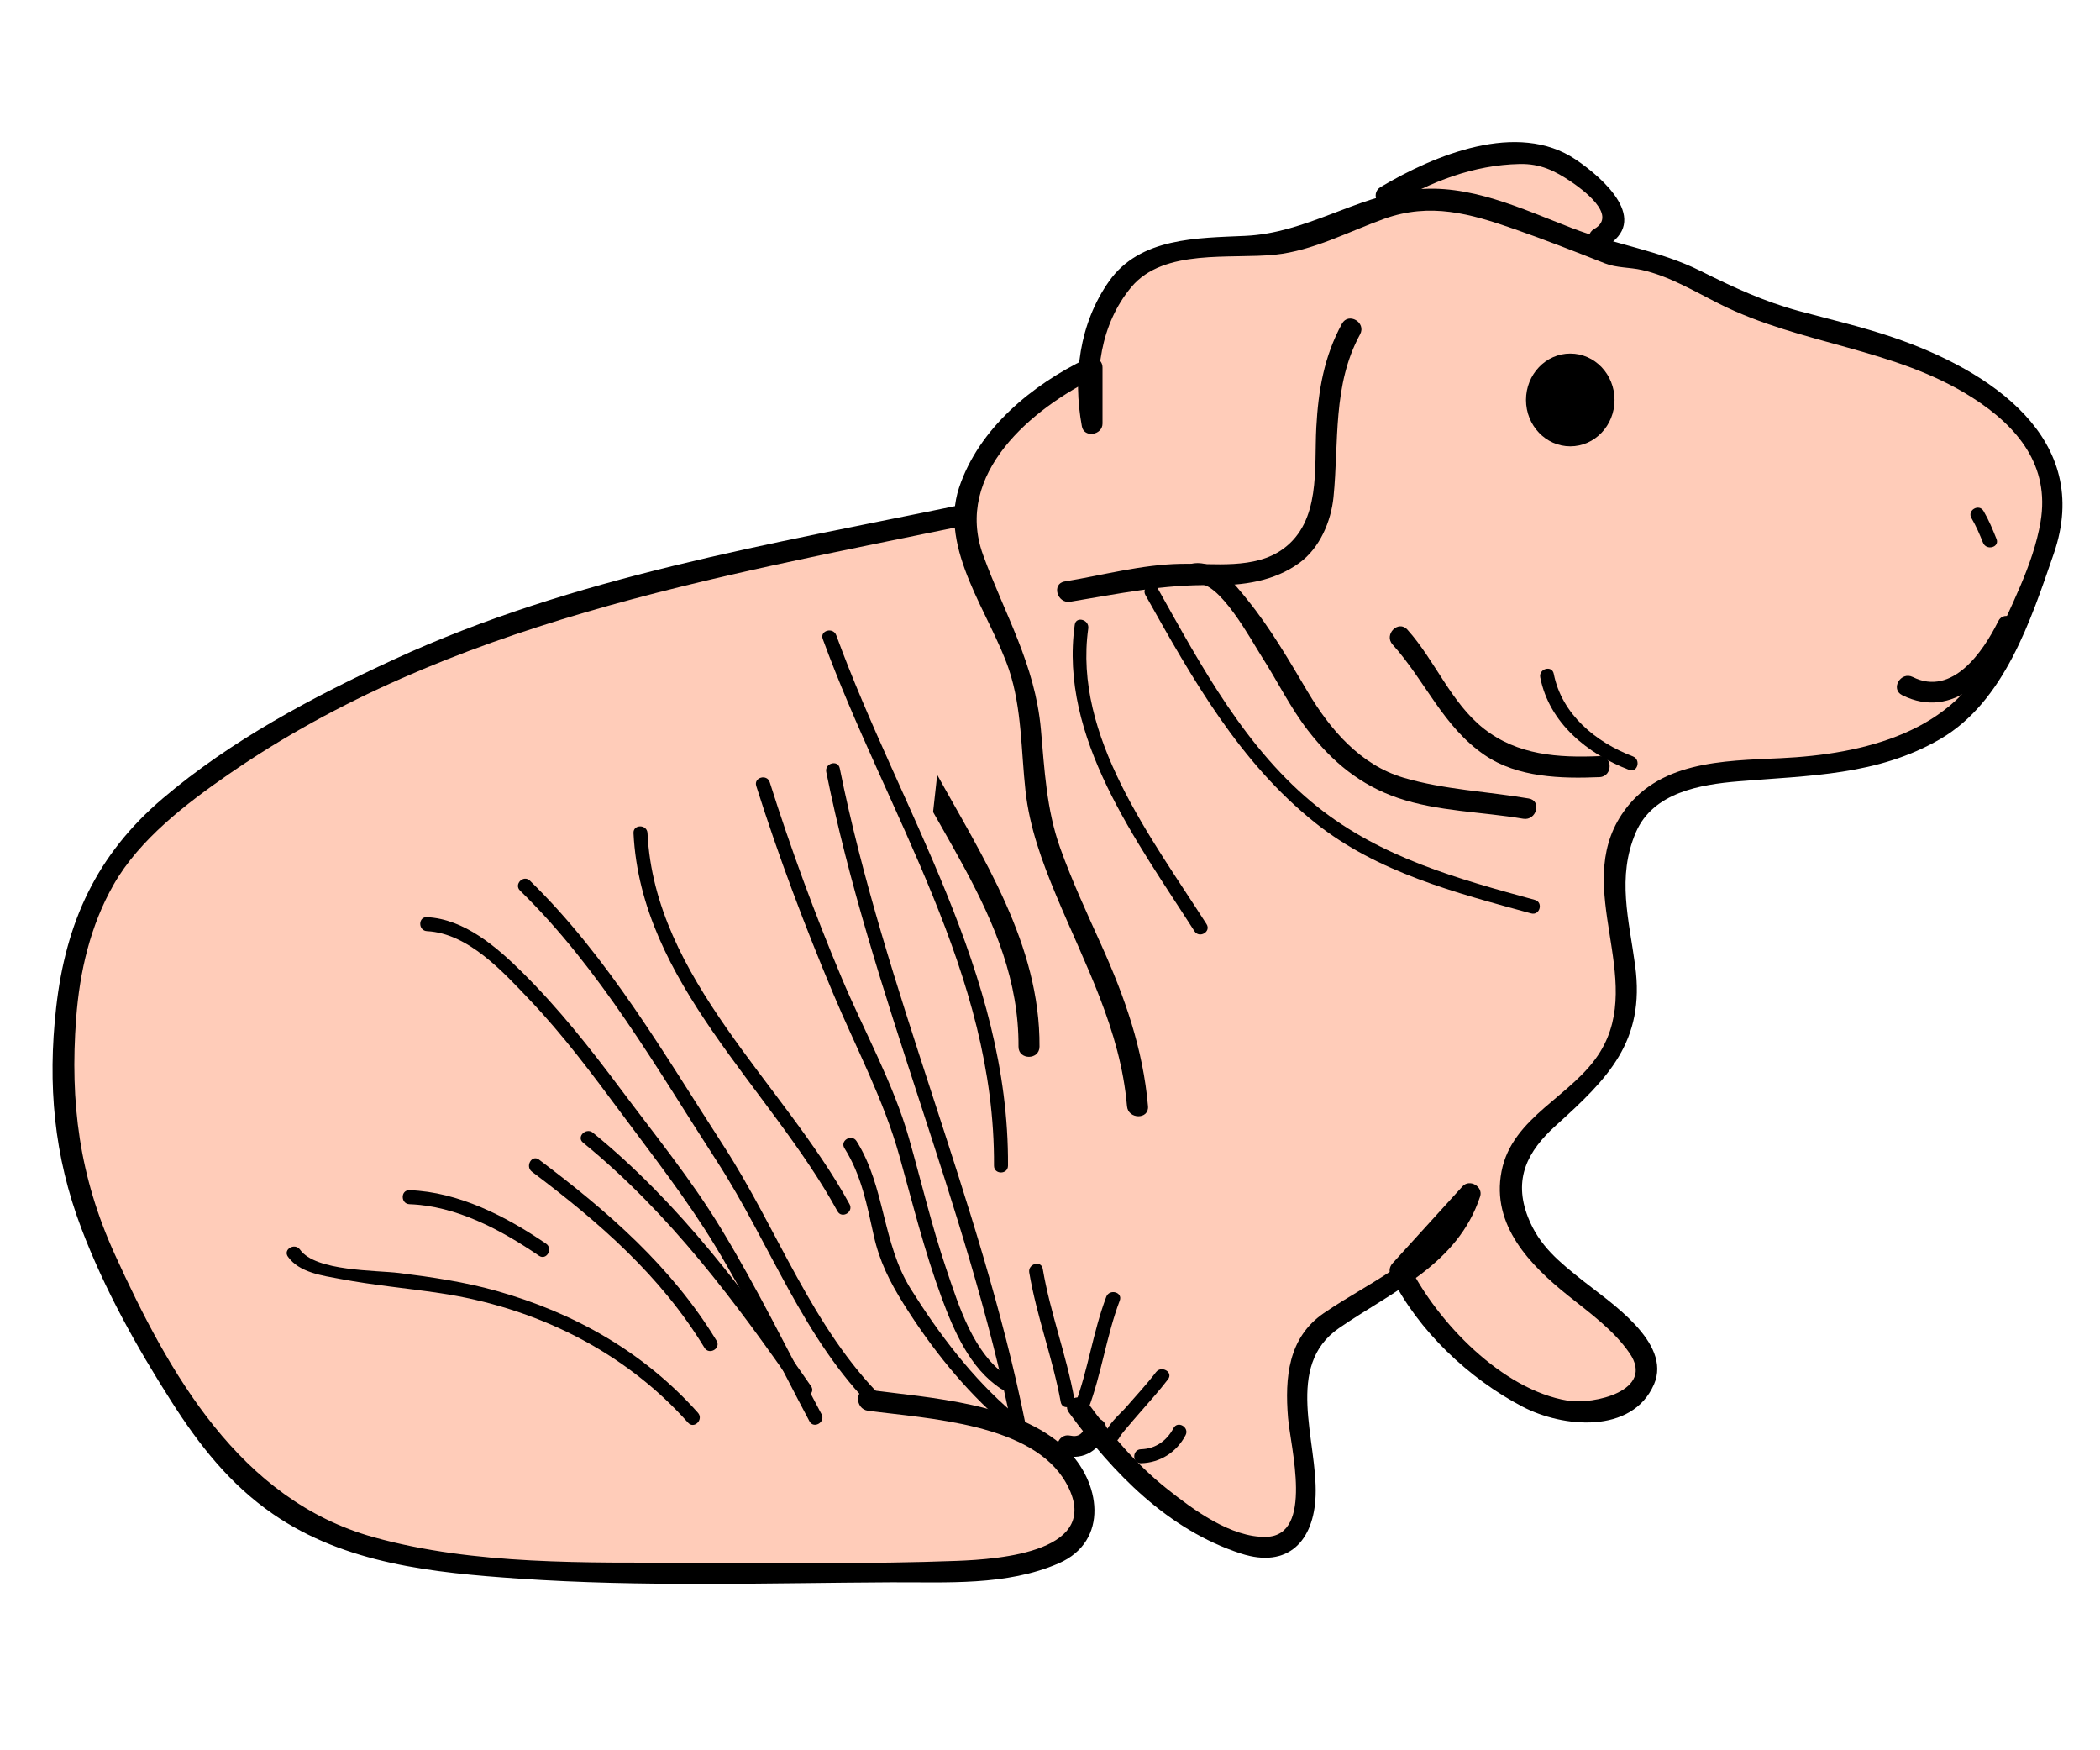 <?xml version="1.0" encoding="utf-8"?>
<!-- Generator: Adobe Illustrator 16.0.4, SVG Export Plug-In . SVG Version: 6.00 Build 0)  -->
<!DOCTYPE svg PUBLIC "-//W3C//DTD SVG 1.1//EN" "http://www.w3.org/Graphics/SVG/1.1/DTD/svg11.dtd">
<svg version="1.1" id="Layer_1" xmlns="http://www.w3.org/2000/svg" xmlns:xlink="http://www.w3.org/1999/xlink" x="0px" y="0px"
	 width="300px" height="250px" viewBox="0 0 300 250" enable-background="new 0 0 300 250" xml:space="preserve">
<polygon fill="#FFCCB9" points="147.016,211.25 170.5,195 171.5,124.706 144,75.375 132.25,81.885 118.5,172.5 121.5,208 "/>
<g>
	<g>
		<path d="M199,39c0.522-15.439-30.449,3.878-34.79,7.071c-2.517,1.851-4.482,3.73-5.641,6.733
			c-1.597,4.14-2.938,7.891-5.825,11.361c-2.449,2.943-5.291,5.453-7.54,8.578c-2.193,3.047-3.82,8.247-1.684,11.665
			c2.162,3.459,7.601,2.613,10.877,2.038c1.903-0.334,1.095-3.225-0.797-2.893c-4.319,0.758-9.157,0.695-7.696-5.016
			c1.428-5.582,6.42-9.2,9.943-13.434c3.148-3.784,4.052-8.193,6.116-12.514c1.003-2.098,3.133-3.493,4.96-4.8
			C170.104,45.519,196.3,30.148,196,39C195.935,40.936,198.935,40.929,199,39L199,39z"/>
	</g>
</g>
<g>
	<path fill="#FFCCB9" d="M228.5,34c6.5-3-3.5-10-7-11.5c-7.5-2-17,1.5-23.5,5.5"/>
	<g>
		<path d="M229.257,35.295c6.645-3.764-0.189-9.832-4.14-12.5c-8.32-5.623-20.199-0.642-27.874,3.91
			c-1.662,0.986-0.154,3.58,1.514,2.591c5.637-3.343,11.729-5.739,18.347-5.874c2.937-0.06,5.025,0.967,7.334,2.527
			c1.437,0.971,6.798,4.778,3.306,6.756C226.061,33.658,227.571,36.25,229.257,35.295L229.257,35.295z"/>
	</g>
</g>
<g>
	<g>
		<path d="M136.243,72.705c-4.489,3.06-9.507,6.68-11.564,11.938c-2.049,5.239-0.939,10.53,0.927,15.658
			c6.078,16.7,20.018,30.518,19.894,49.199c-0.013,1.936,2.987,1.934,3,0c0.097-14.593-8.083-26.979-14.878-39.303
			c-3.286-5.959-6.844-12.541-7.111-19.485c-0.272-7.072,6.021-11.854,11.247-15.417C139.345,74.213,137.846,71.612,136.243,72.705
			L136.243,72.705z"/>
	</g>
</g>
<g>
	<path fill="#FFCCB9" d="M138,73.5C111.5,79,81.5,84,57,95.5c-14,7-29,14-39.5,26.5c-8,9.5-8.5,23.5-8.5,35
		c0,19,19.5,46.5,19.5,46.5c7.5,12,21,18,34.5,19.5c22,2.5,45.5,1.5,68,1.5c7.5,0,31,0.5,22-14.5c-4.5-7-21.5-9-29-10"/>
	<g>
		<path d="M137.601,72.054c-27.503,5.684-55.671,10.286-81.358,22.151c-11.604,5.36-23.239,11.537-33.008,19.851
			c-9.446,8.039-13.845,17.688-15.214,29.879c-1.236,11.002-0.325,21.167,3.601,31.519c3.291,8.679,7.872,16.894,12.852,24.705
			c3.983,6.248,8.338,11.818,14.522,16.093c10.323,7.136,22.966,8.396,35.117,9.229c17.673,1.212,35.431,0.62,53.128,0.529
			c7.968-0.041,16.524,0.545,23.997-2.709c7.283-3.172,6.018-11.718,0.973-16.443c-6.958-6.517-19.269-7.172-28.211-8.356
			c-1.914-0.254-1.889,2.75,0,3c8.599,1.14,23.506,1.797,28.293,10.303c5.53,9.826-9.456,10.908-15.601,11.141
			c-12.624,0.479-25.341,0.268-37.973,0.252c-14.881-0.019-30.911,0.389-45.352-3.634c-19.175-5.342-29.256-23.456-36.97-40.405
			c-5.05-11.097-6.425-21.648-5.515-33.735c0.502-6.667,2.023-13.22,5.344-19.062c3.684-6.479,10.429-11.619,16.438-15.776
			c31.328-21.674,69.245-28.096,105.734-35.637C140.293,74.555,139.489,71.664,137.601,72.054L137.601,72.054z"/>
	</g>
</g>
<g>
	<path fill="#FFCCB9" d="M154,201c5,7,12.5,15,21,18.5c14.5,6,11.5-7,10.5-17c-1.5-15,6-13,16-21c3.5-3,7.5-7,8.5-11l-10,11
		c4,8.5,20.5,25,31.5,19c12.5-7-10.5-17-13.5-23.5c-7.5-15.5,6.5-16.5,12.5-27c5.5-8.5-2.5-19.5,1-29.5c3.5-12,17-10,27.5-11
		c12-1.5,22.5-5,27.5-17.5s12.5-23.5,0-33.5c-10-8.5-21-10-33-13.5c-7.5-2-15-8.5-23-8.5c0,0-10-4-16-6c-12-4.5-15.5-1-27,3
		c-8,3.5-18.5-0.5-26,5.5c-5.5,5-7,14.5-5.5,21.5v-8c-5.5,2.5-12,7.5-15.5,13c-6.5,10.5,1,18,4.5,28c3.5,9.5,1.5,19,5,28
		c4.5,13,11.5,22,12.5,36.5"/>
	<g>
		<path d="M152.705,201.757c6.306,8.653,14.148,16.759,24.568,20.143c6.748,2.191,10.434-1.81,10.672-8.274
			c0.289-7.858-4.521-18.515,3.344-23.929c7.71-5.309,16.953-9.09,20.157-18.798c0.468-1.416-1.507-2.56-2.507-1.459
			c-3.333,3.667-6.667,7.333-10,11c-0.479,0.527-0.55,1.186-0.234,1.817c3.903,7.834,11.116,14.646,18.817,18.673
			c5.646,2.952,15.612,3.987,18.757-3.188c2.626-5.988-6.437-11.847-10.141-14.803c-3.378-2.695-6.244-4.964-7.854-9.08
			c-2.141-5.474-0.073-9.443,3.979-13.097c7.446-6.711,12.775-12.009,11.336-22.793c-0.876-6.562-2.657-12.674,0.093-19.076
			c2.46-5.725,9.201-6.836,14.684-7.294c10.029-0.839,19.845-0.812,28.836-6.06c9.128-5.328,12.916-16.996,16.175-26.438
			c5.69-16.487-9.114-26.193-22.958-30.914c-4.395-1.499-8.943-2.554-13.423-3.76c-4.995-1.345-9.448-3.419-14.062-5.723
			c-5.894-2.941-12.266-3.774-18.377-6.124c-7.138-2.745-14.79-6.43-22.607-5.479c-8.411,1.023-15.383,6.186-24.045,6.588
			c-6.866,0.319-15.059,0.206-19.487,6.494c-4.248,6.033-5.198,13.569-3.874,20.716c0.314,1.699,2.946,1.254,2.946-0.399
			c0-2.667,0-5.333,0-8c0-1.205-1.257-1.778-2.257-1.295c-7.825,3.777-15.404,9.974-18.23,18.438
			c-2.94,8.805,4.504,18.154,7.135,26.038c1.835,5.497,1.718,11.542,2.346,17.251c0.579,5.255,2.355,10.092,4.376,14.939
			c4.157,9.969,9.181,19.165,10.129,30.13c0.165,1.912,3.167,1.929,3,0c-0.706-8.159-3.306-15.551-6.648-22.969
			c-2.076-4.606-4.201-9.167-5.905-13.93c-1.962-5.483-2.23-11.191-2.749-16.94c-0.839-9.289-5.139-16.343-8.251-24.873
			c-4.234-11.605,6.959-20.979,16.311-25.493c-0.752-0.432-1.505-0.864-2.257-1.295c0,2.667,0,5.333,0,8
			c0.982-0.133,1.964-0.266,2.946-0.399c-1.221-6.592-0.219-13.852,4.186-19.113c4.638-5.542,14.163-3.942,20.534-4.612
			c5.415-0.569,10.5-3.307,15.575-5.125c6.589-2.359,12.258-0.75,18.621,1.474c4.333,1.515,8.612,3.193,12.882,4.88
			c1.699,0.672,3.522,0.554,5.308,0.954c3.929,0.879,7.575,3.088,11.145,4.878c11.608,5.821,24.943,6.256,36.083,13.369
			c6.509,4.156,11.069,9.733,9.724,17.727c-1.056,6.272-4.413,12.31-6.899,18.112c-5.132,11.976-18.462,15.097-30.249,15.649
			c-8.269,0.387-17.637,0.399-22.696,8.053c-7.008,10.601,3.38,23.352-3.038,33.853c-3.916,6.407-12.589,9.207-14.121,17.12
			c-1.494,7.716,4.125,13.422,9.518,17.74c3.095,2.479,6.503,4.915,8.775,8.22c3.691,5.367-5.149,7.38-8.844,6.774
			c-9.332-1.528-18.599-11.176-22.653-19.312c-0.078,0.605-0.156,1.212-0.234,1.817c3.333-3.667,6.667-7.333,10-11
			c-0.836-0.486-1.671-0.973-2.507-1.459c-2.993,9.068-12.305,12.547-19.472,17.481c-5.078,3.496-5.55,9.211-5.082,14.917
			c0.341,4.153,3.732,16.842-3.118,17.019c-5.03,0.13-10.477-3.922-14.196-6.881c-4.389-3.491-8.103-7.883-11.391-12.395
			C154.168,198.696,151.563,200.19,152.705,201.757L152.705,201.757z"/>
	</g>
</g>
<g>
	<g>
		<path d="M155.054,203.602c-0.32,1.17-0.979,1.716-2.155,1.452c-1.884-0.423-2.685,2.469-0.797,2.893
			c2.769,0.621,5.098-0.815,5.845-3.548C158.458,202.529,155.563,201.737,155.054,203.602L155.054,203.602z"/>
	</g>
</g>
<g>
	<g>
		<path d="M191.705,46.243c-2.556,4.681-3.378,9.521-3.661,14.797c-0.316,5.896,0.66,13.4-4.721,17.35
			c-4.075,2.992-9.973,2.055-14.674,2.146c-5.581,0.108-11.069,1.618-16.548,2.518c-1.906,0.313-1.095,3.204,0.797,2.893
			c6.821-1.12,13.303-2.5,20.258-2.363c4.372,0.085,8.901-0.562,12.495-3.201c2.886-2.118,4.501-5.904,4.849-9.382
			c0.792-7.924-0.158-16.002,3.795-23.243C195.223,46.059,192.632,44.544,191.705,46.243L191.705,46.243z"/>
	</g>
</g>
<g>
	<g>
		<path d="M170.898,83.446c3.164-0.76,7.973,8.209,9.313,10.287c2.255,3.495,4.103,7.327,6.655,10.619
			c3.473,4.48,7.462,7.792,12.857,9.628c5.656,1.925,12.028,1.969,17.877,2.966c1.892,0.323,2.701-2.568,0.797-2.893
			c-5.942-1.014-12.077-1.255-17.877-2.966c-6.203-1.83-10.514-6.9-13.698-12.266c-2.659-4.481-5.309-9.052-8.592-13.114
			c-1.887-2.334-4.673-5.984-8.13-5.154C168.221,81.005,169.019,83.898,170.898,83.446L170.898,83.446z"/>
	</g>
</g>
<g>
	<g>
		<path d="M198.939,92.061c4.679,5.196,7.222,11.751,13.173,15.802c4.711,3.207,10.92,3.369,16.388,3.138
			c1.927-0.082,1.936-3.082,0-3c-5.911,0.25-11.689-0.127-16.518-3.92c-4.691-3.686-6.98-9.764-10.922-14.141
			C199.764,88.499,197.648,90.627,198.939,92.061L198.939,92.061z"/>
	</g>
</g>
<g>
	<g>
		<path d="M220.036,96.766c1.29,6.511,6.756,10.929,12.698,13.199c1.207,0.461,1.724-1.473,0.531-1.929
			c-5.318-2.031-10.149-5.993-11.302-11.801C221.714,94.97,219.786,95.506,220.036,96.766L220.036,96.766z"/>
	</g>
</g>
<g>
	<g>
		<path d="M41.137,179.505c1.625,2.279,4.937,2.693,7.485,3.175c4.674,0.884,9.458,1.317,14.162,2.015
			c13.602,2.016,26.32,8.198,35.509,18.513c0.859,0.965,2.269-0.455,1.414-1.414c-7.729-8.676-17.665-14.275-28.787-17.411
			c-4.518-1.273-9.228-1.97-13.881-2.552c-3.293-0.412-11.948-0.211-14.175-3.335C42.122,177.455,40.386,178.452,41.137,179.505
			L41.137,179.505z"/>
	</g>
</g>
<g>
	<g>
		<path d="M58.5,172c6.689,0.238,13.077,3.665,18.495,7.363c1.069,0.729,2.068-1.005,1.01-1.727
			C72.296,173.74,65.539,170.251,58.5,170C57.209,169.954,57.214,171.954,58.5,172L58.5,172z"/>
	</g>
</g>
<g>
	<g>
		<path d="M75.995,167.363c9.56,7.198,18.359,14.812,24.642,25.142c0.669,1.1,2.399,0.096,1.727-1.01
			c-6.452-10.607-15.537-18.462-25.358-25.858C75.974,164.86,74.979,166.598,75.995,167.363L75.995,167.363z"/>
	</g>
</g>
<g>
	<g>
		<path d="M83.293,163.207c12.349,10.069,21.817,22.788,30.844,35.798c0.729,1.052,2.464,0.053,1.727-1.01
			c-9.117-13.141-18.679-26.028-31.156-36.202C83.717,160.985,82.293,162.392,83.293,163.207L83.293,163.207z"/>
	</g>
</g>
<g>
	<g>
		<path d="M61,133c5.902,0.299,10.894,5.846,14.684,9.831c4.786,5.034,8.961,10.639,13.095,16.207
			c4.594,6.188,9.306,12.208,13.322,18.807c4.951,8.135,9.062,16.762,13.536,25.16c0.606,1.139,2.333,0.128,1.727-1.01
			c-4.741-8.9-9.16-17.972-14.407-26.593c-4.242-6.97-9.405-13.308-14.282-19.833c-4.368-5.844-8.904-11.591-14.1-16.728
			C70.945,135.255,66.341,131.271,61,131C59.71,130.935,59.717,132.935,61,133L61,133z"/>
	</g>
</g>
<g>
	<g>
		<path d="M74.293,127.207c11.403,11.124,19.521,25.388,28.128,38.674c7.568,11.683,12.307,25.384,22.372,35.326
			c0.918,0.907,2.333-0.507,1.414-1.414c-10.212-10.089-15.119-24.21-22.812-36.085c-8.46-13.061-16.473-26.976-27.688-37.915
			C74.784,124.892,73.369,126.306,74.293,127.207L74.293,127.207z"/>
	</g>
</g>
<g>
	<g>
		<path d="M90.5,119c1.052,21.356,19.484,36.338,29.137,54.005c0.618,1.132,2.345,0.123,1.727-1.01
			C111.938,154.744,93.526,139.831,92.5,119C92.437,117.716,90.437,117.71,90.5,119L90.5,119z"/>
	</g>
</g>
<g>
	<g>
		<path d="M120.637,164.005c2.427,3.858,3.215,8.11,4.188,12.487c0.817,3.676,2.287,6.601,4.275,9.772
			c3.861,6.16,8.649,12.22,14.193,16.942c0.976,0.831,2.397-0.576,1.414-1.414c-5.801-4.941-10.561-11.242-14.589-17.67
			c-4.101-6.543-3.646-14.6-7.754-21.128C121.679,161.907,119.947,162.909,120.637,164.005L120.637,164.005z"/>
	</g>
</g>
<g>
	<g>
		<path d="M108.036,112.266c3.18,10.054,6.898,19.906,10.979,29.628c3.242,7.725,7.221,15.152,9.477,23.238
			c1.888,6.764,3.57,13.577,6.006,20.174c1.771,4.796,4.067,10.156,8.498,13.058c1.083,0.709,2.083-1.023,1.01-1.727
			c-4.937-3.233-7.039-10.115-8.827-15.396c-2.079-6.137-3.558-12.46-5.334-18.687c-2.26-7.922-6.435-15.318-9.619-22.902
			c-3.839-9.147-7.269-18.46-10.261-27.918C109.577,110.509,107.646,111.033,108.036,112.266L108.036,112.266z"/>
	</g>
</g>
<g>
	<g>
		<path d="M118.036,110.266c6.417,31.832,20.083,61.669,26.5,93.5c0.255,1.264,2.183,0.728,1.929-0.531
			c-6.417-31.832-20.083-61.669-26.5-93.5C119.709,108.47,117.782,109.007,118.036,110.266L118.036,110.266z"/>
	</g>
</g>
<g>
	<g>
		<path d="M117.536,91.266c9.112,24.876,24.628,47.856,24.464,75.234c-0.008,1.29,1.992,1.289,2,0
			c0.165-27.601-15.352-50.694-24.536-75.766C119.024,89.534,117.091,90.052,117.536,91.266L117.536,91.266z"/>
	</g>
</g>
<g>
	<g>
		<path d="M153.464,199.734c-1.142-6.257-3.437-12.224-4.5-18.5c-0.215-1.27-2.142-0.729-1.929,0.531
			c1.063,6.276,3.358,12.244,4.5,18.5C151.768,201.533,153.694,200.995,153.464,199.734L153.464,199.734z"/>
	</g>
</g>
<g>
	<g>
		<path d="M155.464,201.266c1.912-5.05,2.589-10.449,4.5-15.5c0.458-1.208-1.477-1.726-1.928-0.531
			c-1.912,5.05-2.589,10.449-4.5,15.5C153.078,201.942,155.013,202.46,155.464,201.266L155.464,201.266z"/>
	</g>
</g>
<g>
	<g>
		<path d="M159.505,204.137c-0.009-0.004-0.018-0.008-0.025-0.012c0.165,0.287,0.33,0.575,0.495,0.863
			c0.027,0.457-0.08,0.315,0.165-0.021c0.236-0.326,0.504-0.632,0.762-0.941c0.671-0.806,1.362-1.596,2.05-2.387
			c1.324-1.525,2.687-3.027,3.912-4.634c0.783-1.026-0.955-2.021-1.727-1.01c-1.348,1.766-2.883,3.399-4.336,5.077
			c-0.729,0.843-2.903,2.643-2.826,3.916c0.021,0.332,0.171,0.71,0.495,0.863c0.009,0.004,0.017,0.008,0.025,0.012
			C159.655,206.41,160.671,204.687,159.505,204.137L159.505,204.137z"/>
	</g>
</g>
<g>
	<g>
		<path d="M163,209c2.746-0.075,5.082-1.572,6.363-3.995c0.603-1.14-1.124-2.15-1.727-1.01c-0.952,1.801-2.571,2.948-4.637,3.005
			C161.713,207.035,161.71,209.035,163,209L163,209z"/>
	</g>
</g>
<g>
	<g>
		<path d="M163.637,85.005c6.681,11.913,13.425,23.897,24.281,32.546c8.885,7.079,20.068,9.98,30.816,12.913
			c1.246,0.341,1.774-1.589,0.531-1.928c-11.006-3.004-21.943-6.034-31.021-13.266c-10.245-8.162-16.593-20.062-22.882-31.275
			C164.732,82.871,163.005,83.878,163.637,85.005L163.637,85.005z"/>
	</g>
</g>
<g>
	<g>
		<path d="M153.536,89.234c-2.267,16.116,8.908,30.964,17.101,43.771c0.692,1.082,2.424,0.08,1.727-1.01
			c-7.829-12.24-19.066-26.816-16.899-42.229C155.642,88.505,153.715,87.961,153.536,89.234L153.536,89.234z"/>
	</g>
</g>
<ellipse cx="224.324" cy="57.125" rx="6.324" ry="6.625"/>
<g>
	<g>
		<path d="M271.743,99.295c7.325,3.647,13.278-2.914,16.302-9.039c0.854-1.728-1.733-3.249-2.59-1.514
			c-2.16,4.375-6.56,10.769-12.198,7.961C271.531,95.845,270.011,98.433,271.743,99.295L271.743,99.295z"/>
	</g>
</g>
<g>
	<g>
		<path d="M281.637,74.005c0.658,1.122,1.166,2.305,1.649,3.511c0.473,1.182,2.408,0.667,1.928-0.531
			c-0.546-1.365-1.104-2.719-1.851-3.989C282.711,71.884,280.982,72.89,281.637,74.005L281.637,74.005z"/>
	</g>
</g>
</svg>
